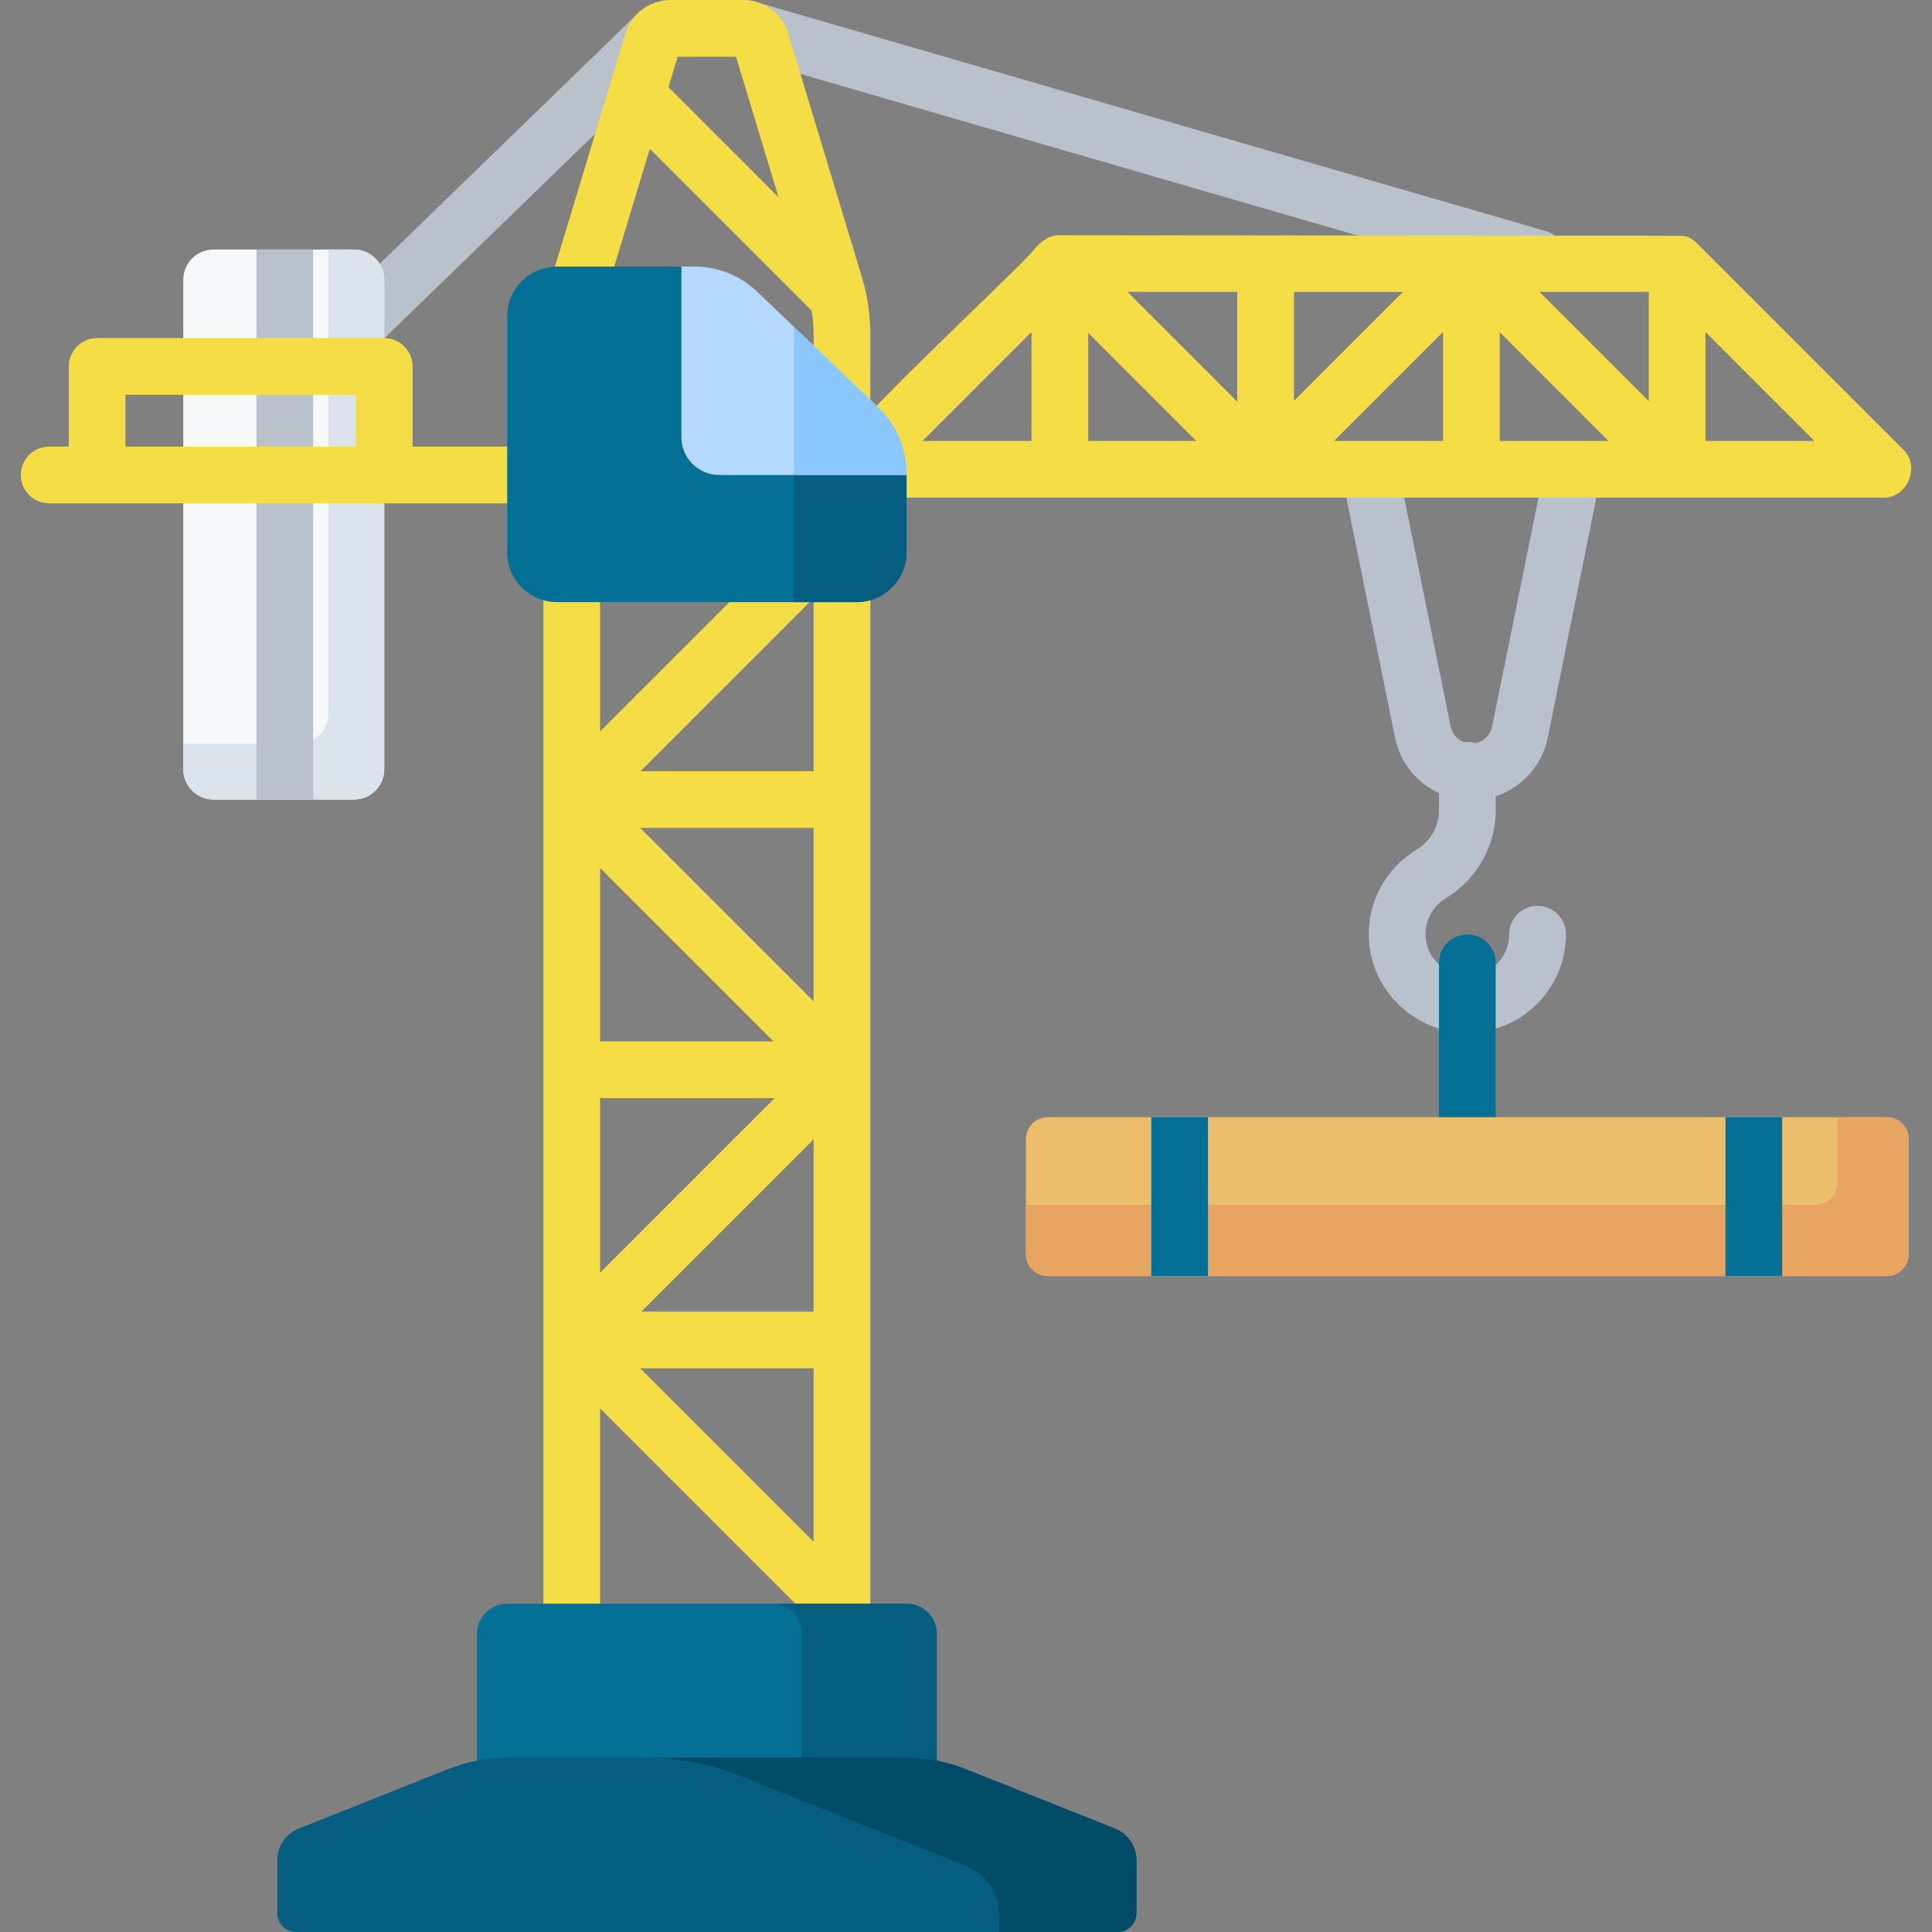 <svg id="Capa_1" enable-background="new 0 0 512 512" height="512" viewBox="0 0 512 512" width="512" xmlns="http://www.w3.org/2000/svg"><rect x="0" y="0" width="512" height="512" fill="#808080" stroke="none"/><g><path d="m144.005 132.763v293.949h15.029v-53.467l58.78 58.78 12.828-5.314v-293.948zm61.07 15.03-46.04 46.04v-46.04zm-46.041 82.235 45.952 45.952h-45.952zm46.247 60.982-46.247 46.247v-46.247zm10.333 117.561-45.952-45.952h45.952zm-45.658-60.982 45.658-45.658v45.658zm45.658-82.236-45.952-45.952h45.952zm-45.864-60.981 45.864-45.864v45.864z" fill="#f4dd45"/><g><path d="m56.601 130.605c-1.953 0-3.904-.756-5.376-2.264-2.9-2.969-2.844-7.727.125-10.627l118.02-114.498c2.969-2.9 7.726-2.844 10.627.125 2.9 2.969 2.844 7.727-.125 10.627l-118.021 114.498c-1.461 1.428-3.356 2.139-5.25 2.139z" fill="#b9c1cb"/></g><g><path d="m93.814 211.887h-37.229c-4.427 0-8.016-3.589-8.016-8.016v-129.726c0-4.427 3.589-8.016 8.016-8.016h37.229c4.427 0 8.016 3.589 8.016 8.016v129.726c-.001 4.427-3.589 8.016-8.016 8.016z" fill="#f6f9f9"/></g><g><path d="m93.798 66.129h-6.753v122.942c0 4.436-3.596 8.031-8.031 8.031h-30.445v6.753c0 4.436 3.596 8.031 8.031 8.031h37.198c4.436 0 8.031-3.596 8.031-8.031v-129.695c0-4.435-3.595-8.031-8.031-8.031z" fill="#dae4ea"/></g><g><path d="m67.958 66.129h15.029v145.757h-15.029z" fill="#b9c1cb"/></g><path d="m149.516 118.356h-40.172v-21.244c0-4.15-3.365-7.515-7.515-7.515h-76.086c-4.15 0-7.515 3.365-7.515 7.515v21.245h-5.198c-4.15 0-7.515 3.364-7.515 7.515s3.365 7.515 7.515 7.515h136.485c4.15 0 7.515-3.365 7.515-7.515s-3.364-7.516-7.514-7.516zm-116.258-13.73h61.057v13.73h-61.057z" fill="#f4dd45"/><g><path d="m389.931 212.07c-9.772 0-18.274-6.95-20.216-16.526l-13.587-66.951c-.825-4.068 1.803-8.034 5.871-8.859 4.065-.824 8.034 1.802 8.859 5.87l13.587 66.952c.526 2.599 2.835 4.485 5.486 4.485 2.652 0 4.959-1.887 5.487-4.486l13.585-66.952c.826-4.067 4.793-6.694 8.859-5.87 4.068.825 6.696 4.792 5.871 8.859l-13.586 66.952c-1.944 9.577-10.446 16.526-20.216 16.526z" fill="#b9c1cb"/></g><g><path d="m407.614 75.989c-.668 0-1.346-.09-2.022-.278l-210.131-60.956c-3.998-1.114-6.335-5.259-5.221-9.257s5.255-6.333 9.257-5.221l210.13 60.957c3.998 1.114 6.336 5.259 5.221 9.257-.926 3.323-3.946 5.498-7.234 5.498z" fill="#b9c1cb"/></g><path d="m504.302 119.062-54.528-54.528c-1.051-1.036-2.319-2.055-4.44-2.055-1.924 0-157.64-.138-164.46-.146-2.855-.073-4.897 1.648-6.645 3.532-.803 2.326-59.069 55.684-55.399 58.511.001 4.15 3.365 7.515 7.515 7.515 0 0 245.488.015 272.642 0 6.462.205 10.082-8.382 5.315-12.829zm-67.358-12.761-28.939-28.939h28.939zm-54.528-18.311v28.871h-28.871zm-39.499 18.243v-28.871h28.871zm-15.029.224-29.095-29.095h29.095zm-54.529-18.468v28.872h-28.872zm15.03.225 28.647 28.647h-28.647zm109.056-.157 28.804 28.804h-28.804zm54.529 28.804v-28.872l28.872 28.872z" fill="#f4dd45"/><g><path d="m388.882 273.693c-.414 0-.828-.009-1.245-.028-13.334-.614-24.258-11.539-24.871-24.872-.441-9.588 4.384-18.627 12.592-23.591 3.75-2.267 5.988-6.16 5.988-10.415v-10.638c0-4.15 3.364-7.515 7.515-7.515s7.515 3.364 7.515 7.515v10.638c0 9.42-5.073 18.339-13.242 23.276-3.49 2.111-5.542 5.957-5.354 10.039.255 5.561 4.987 10.293 10.548 10.548 3.079.14 5.981-.944 8.194-3.057 2.214-2.115 3.433-4.965 3.433-8.025 0-4.15 3.364-7.515 7.515-7.515s7.515 3.364 7.515 7.515c0 7.206-2.871 13.916-8.083 18.894-4.91 4.69-11.269 7.231-18.02 7.231z" fill="#b9c1cb"/></g><g><path d="m388.861 303.593c-4.151 0-7.515-3.364-7.515-7.515v-40.912c0-4.15 3.364-7.515 7.515-7.515s7.515 3.364 7.515 7.515v40.912c0 4.151-3.364 7.515-7.515 7.515z" fill="#057096"/></g><g><path d="m500.026 338.162h-222.33c-3.212 0-5.816-2.604-5.816-5.816v-30.452c0-3.212 2.604-5.816 5.816-5.816h222.33c3.212 0 5.816 2.604 5.816 5.816v30.452c.001 3.212-2.603 5.816-5.816 5.816z" fill="#ecbe6b"/></g><g><path d="m500.015 296.078h-13.05v17.379c0 3.218-2.609 5.828-5.827 5.828h-209.258v13.05c0 3.218 2.609 5.828 5.827 5.828h222.307c3.218 0 5.827-2.609 5.827-5.828v-30.429c.002-3.219-2.607-5.828-5.826-5.828z" fill="#e7a561"/></g><g><path d="m305.101 296.078h15.029v42.084h-15.029z" fill="#057096"/></g><g><path d="m457.273 296.078h15.029v42.084h-15.029z" fill="#057096"/></g><path d="m228.441 73.516-19.542-64.616c-1.609-5.323-6.427-8.9-11.988-8.9h-19.173c-5.561 0-10.378 3.576-11.988 8.899l-19.665 65.024c-1.379 4.559-2.079 9.295-2.079 14.058v27.119h15.029v-32.078l13.183-43.591 42.858 42.858c.345 2.02.539 4.063.539 6.119v26.692h15.029v-26.692c-.001-5.045-.743-10.063-2.203-14.892zm-48.844-58.487h15.455l11.264 37.245-29.162-29.162z" fill="#f4dd45"/><g><path d="m227.062 159.562h-79.477c-7.278 0-13.177-5.9-13.177-13.177v-62.57c0-7.278 5.9-13.177 13.177-13.177h32.992l59.662 55.233v20.513c.001 7.278-5.899 13.178-13.177 13.178z" fill="#057096"/></g><g><path d="m248.255 467.828h-121.863v-34.834c0-4.418 3.582-8 8-8h105.863c4.418 0 8 3.582 8 8z" fill="#057096"/></g><g><path d="m240.24 424.995h-35.804c4.427 0 8.016 3.589 8.016 8.016v34.818h35.804v-34.819c-.001-4.427-3.589-8.015-8.016-8.015z" fill="#055e7f"/></g><g><path d="m239.989 465.785h-105.33c-5.461 0-10.872 1.038-15.946 3.059l-39.555 15.758c-3.43 1.366-5.68 4.685-5.68 8.377v14.01c0 2.767 2.243 5.01 5.01 5.01h217.672c2.767 0 5.01-2.243 5.01-5.01v-14.01c0-3.692-2.25-7.011-5.68-8.377l-39.555-15.758c-5.074-2.021-10.485-3.059-15.946-3.059z" fill="#055e7f"/></g><g><path d="m295.489 484.602-39.555-15.758c-5.073-2.021-10.485-3.059-15.946-3.059h-68.712c8.346 0 16.616 1.587 24.37 4.676l60.452 24.084c5.242 2.088 8.681 7.161 8.681 12.803v4.652h31.38c2.767 0 5.01-2.243 5.01-5.01v-14.01c.001-3.692-2.25-7.011-5.68-8.378z" fill="#004c67"/></g><g><path d="m210.409 98.254v61.307h16.654c7.278 0 13.177-5.9 13.177-13.177v-20.513z" fill="#055e7f"/></g><g><g><path d="m200.639 77.292c-4.473-4.271-10.421-6.654-16.606-6.654h-3.455v45.213c0 5.534 4.486 10.02 10.02 10.02h49.642v-.483c0-6.571-2.689-12.856-7.442-17.393z" fill="#b4d9fc"/></g><g><path d="m232.798 107.995-22.389-21.376v39.251h29.831v-.483c0-6.57-2.689-12.854-7.442-17.392z" fill="#8ac7fd"/></g></g></g></svg>